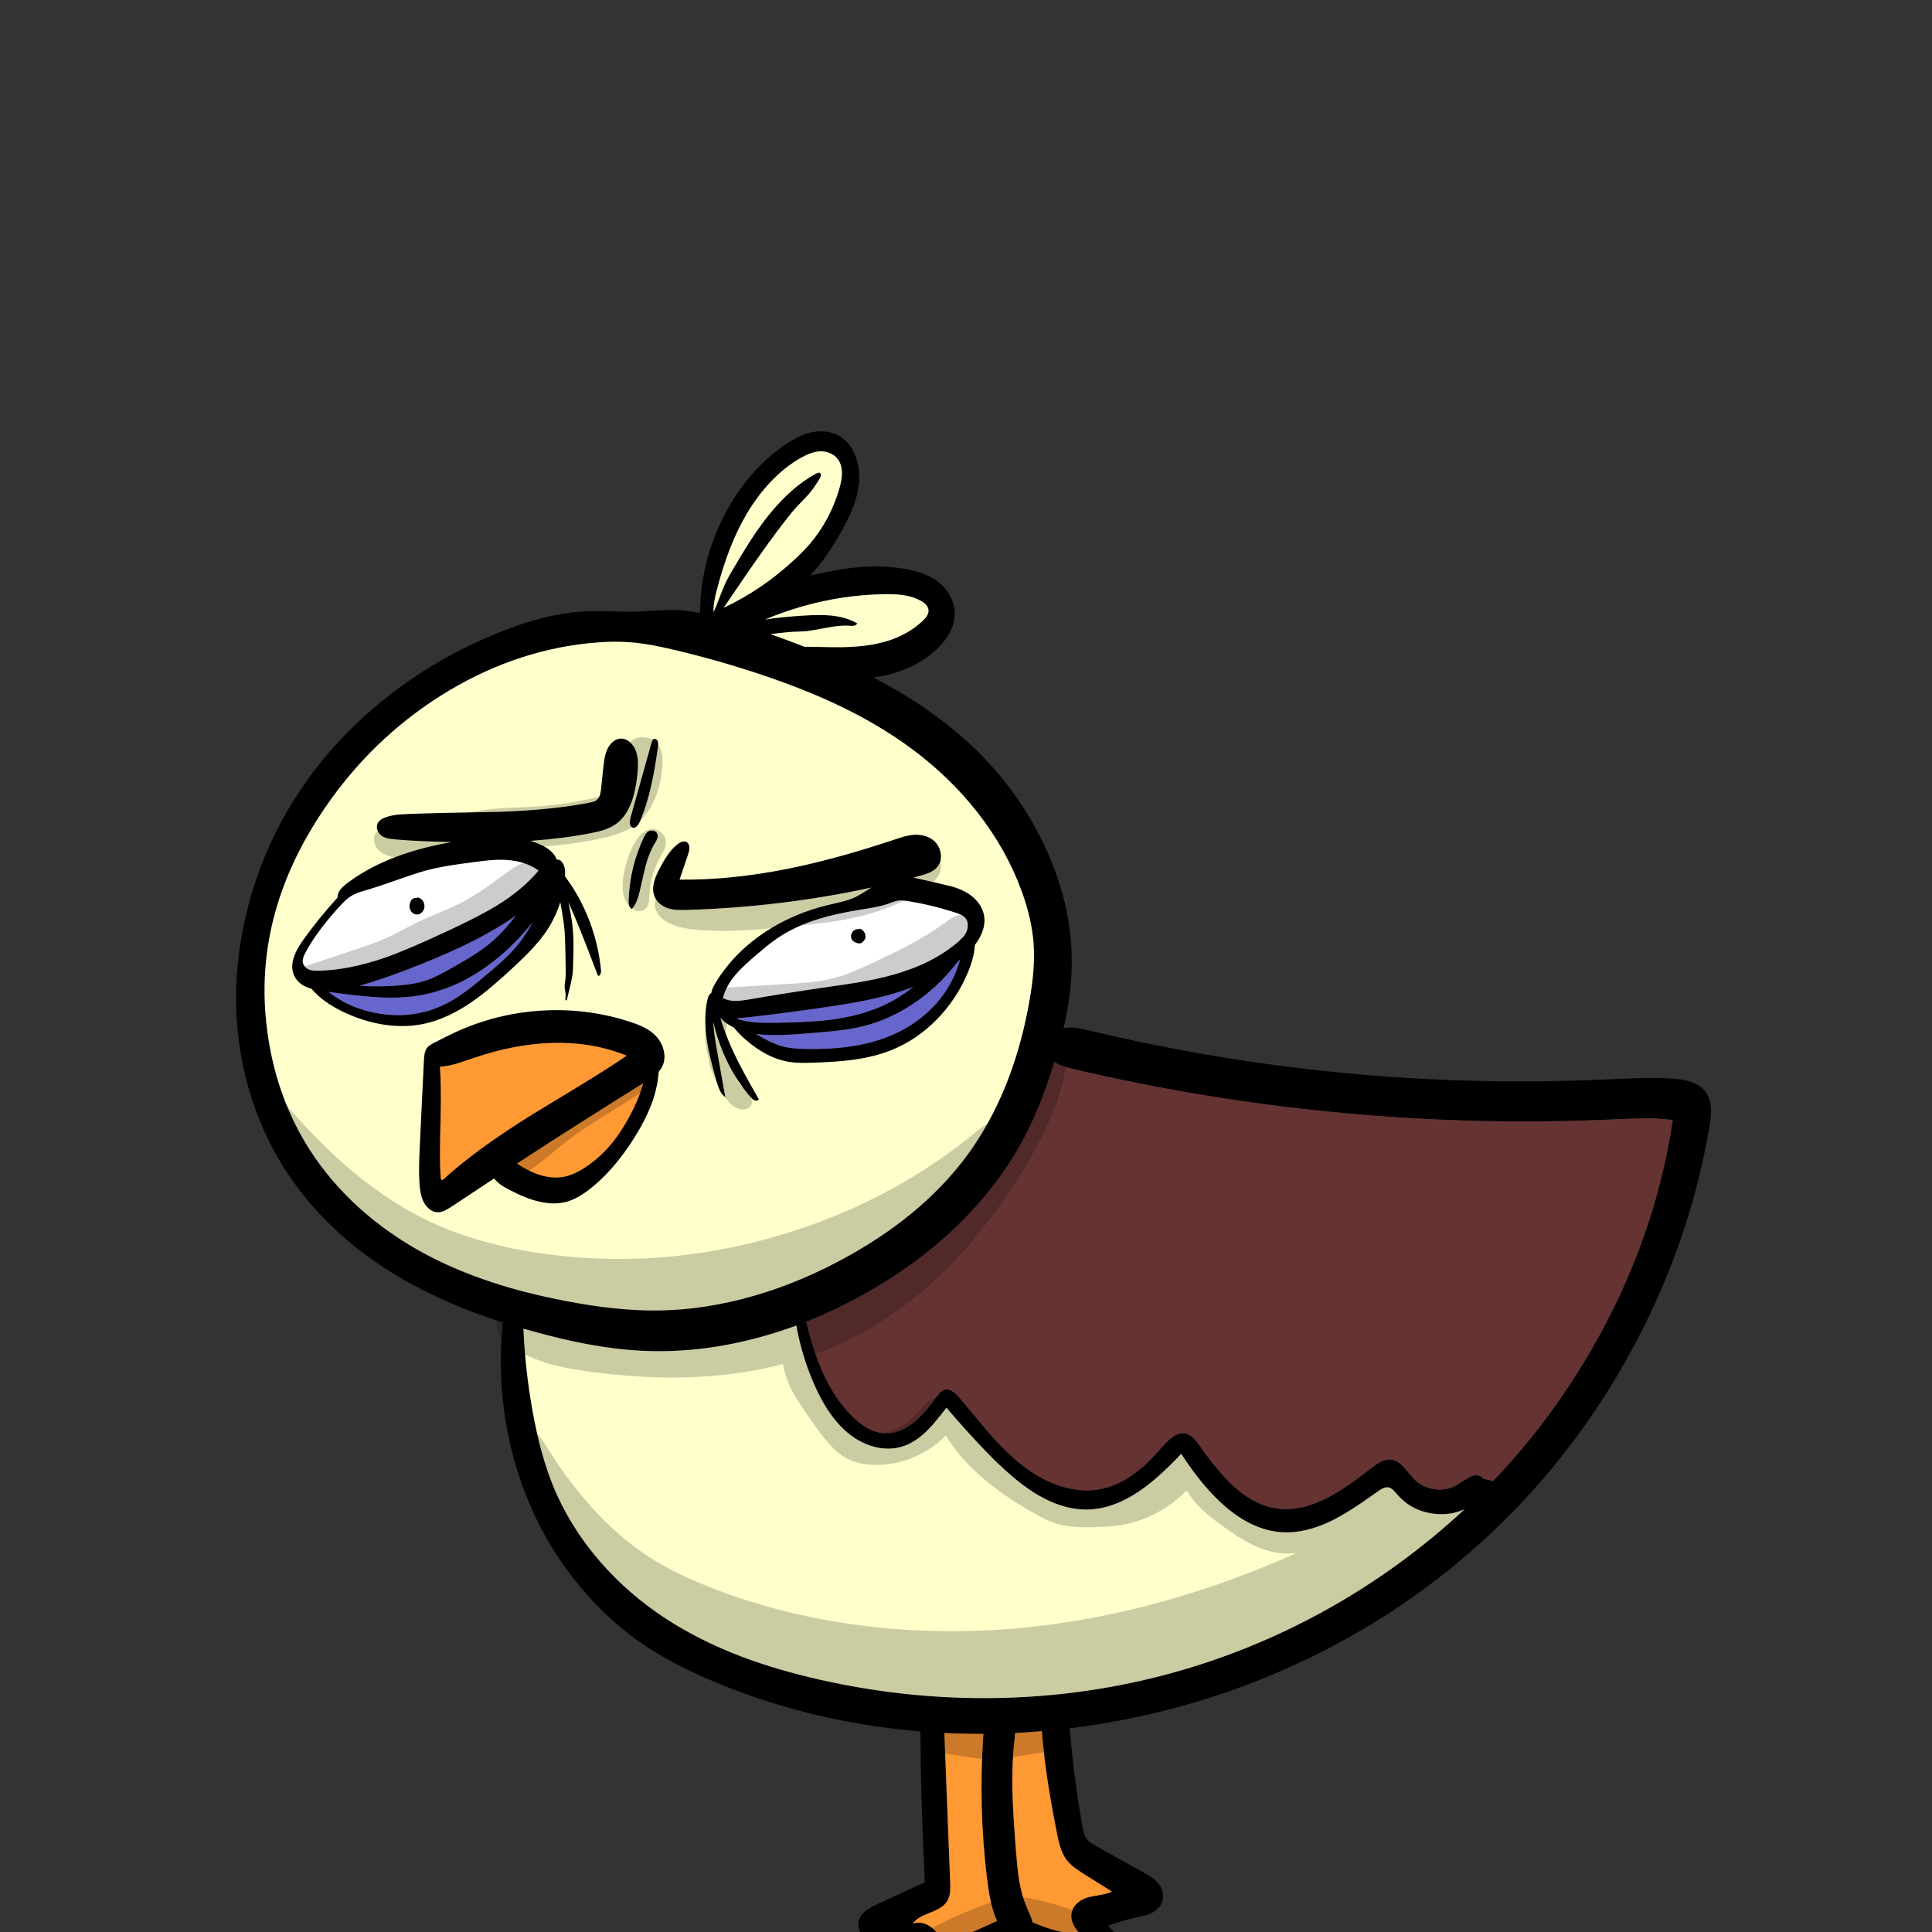 
<svg xmlns="http://www.w3.org/2000/svg" version="1.1" xmlns:xlink="http://www.w3.org/1999/xlink" preserveAspectRatio="none" x="0px" y="0px" width="2000px" height="2000px" viewBox="0 0 2000 2000">
<rect x="0" y="0" width="2000" height="2000" fill="#333333" stroke="none"/>
<defs>
<g id="Layer1_0_FILL">
<path fill="#000000" stroke="none" d="
M 1695.2 1116.1
Q 1691.4 1116.15 1658.4 1117.6 1524.8 1123.55 1391.25 1110.75 1257.65 1097.95 1127 1066.65 1117.85 1064.4 1112.9 1063.95 1106.3 1063.2 1100.95 1064.6 1102.3 1058.75 1103.4 1053.2 1108 1030.4 1109.1 1009.85 1112.75 942.15 1081.15 875.2 1051.9 813.3 1000 766.5 959.45 730.05 904.2 701.35 907.4 700.9 910.55 700.35 927.25 697.4 941.7 690.75 957.35 683.5 969.3 672.5 978 664.45 982.9 655.3 988.6 644.7 988.3 634.1 988.05 625.05 983.3 616.45 978.9 608.4 971.7 602.7 960.1 593.55 940.15 589.55 916.85 584.9 889.3 587.15 866.95 589.05 838.6 595.85 847.45 586.65 855.95 574.4 863 564.25 870.7 550.55 878.35 536.95 882.45 526.8 887.85 513.25 889.1 501.05 890.6 487 886.35 474.25 881.75 460.55 872 453.4 865.25 448.4 856.45 447 848.3 445.7 839.7 447.6 825.9 450.65 809.3 462.8 772.1 489.85 749.35 534.3 726.65 578.7 724.8 628.05 724.65 632.25 724.6 634.5 710.6 631.8 698.3 631.5 690.5 631.3 677.8 632.1 661.95 633.1 657.25 633.2 649.65 633.35 634.15 632.9 618.85 632.45 611.05 632.65 586.35 633.35 559.25 640.4 535.75 646.5 509.1 657.8 447.1 683.95 396.3 725.1 342.35 768.7 306.3 825.05 268.3 884.35 253.15 953.85 237.4 1026.15 249.85 1094.45 255.65 1126.2 267.35 1156.05 279.05 1185.9 296.05 1212.15 317.7 1245.65 348.4 1274.05 377 1300.45 412.2 1321.4 444.2 1340.45 482.5 1355.5 500.5 1362.55 520.55 1368.95 515.65 1414.55 521.9 1460.75 528.85 1512 548.7 1558.05 568.6 1604.15 600.25 1642.2 631.85 1680.3 671.6 1706.1 697.4 1722.95 734.35 1738.8 828.9 1779.3 934.4 1790.6 943.6 1791.6 952.8 1792.4 953.3 1870 957.4 1948.5
L 906.75 1971.9
Q 899.3 1975.35 895.3 1978.75 889.65 1983.55 888.65 1989.8 887.6 1996.85 892.65 2003.2 897.15 2009 904.2 2011.6 907.65 2012.9 917.5 2015.05 925.95 2016.9 930.55 2019.3 924.25 2022.75 920.65 2025.45 915.5 2029.35 912.45 2033.9 908.9 2039.15 908.4 2045.55 907.85 2052.4 911.25 2057.15 916.25 2064 928.9 2064.45 942.55 2064.95 958 2060.5 970.55 2056.95 985.9 2049.6 987.9 2048.65 1012.7 2035.9 1028.9 2027.6 1039.95 2023.4 1049.15 2019.9 1049.2 2019.9 1054.45 2017.75 1058.05 2015.3 1061.2 2013.2 1063.65 2010.5 1101.15 2025.6 1140.3 2034.4 1145.15 2035.45 1147.95 2035.55 1152.25 2035.65 1155.25 2033.9 1159.95 2031.15 1161.45 2024.55 1162.85 2018.4 1160.8 2012.4 1159.05 2007.3 1155 2002.2 1152.45 1999 1147 1993.65 1161.2 1988.2 1175.55 1985.1 1183.1 1983.5 1184.5 1983.15 1189.5 1981.8 1193.05 1979.9 1197.4 1977.5 1200.25 1973.75 1203.45 1969.65 1204 1964.85 1204.5 1960.5 1202.7 1955.95 1201.1 1951.8 1197.95 1948.35 1195.3 1945.5 1191.3 1942.85 1188.95 1941.25 1183.95 1938.45
L 1133.65 1910.45
Q 1130.55 1908.75 1129.05 1907.7 1126.6 1906 1125.15 1904.05 1123.25 1901.55 1122.1 1897.75 1121.35 1895.3 1120.5 1890.65 1111.6 1840.1 1107.35 1789.1 1123.75 1787.1 1140.25 1784.4 1253.05 1765.8 1355.2 1716.4 1460.8 1665.25 1544.65 1586.05 1631.2 1504.35 1689.25 1397.4 1748.8 1287.6 1769.45 1167.2 1771.3 1156.5 1771.25 1149.85 1771.15 1140.15 1767.6 1133.5 1762.9 1124.8 1752.25 1120.6 1744.25 1117.5 1732 1116.6 1716.15 1115.55 1695.2 1116.1
M 1702.25 1157.7
Q 1718.85 1157.6 1731.65 1159.55 1713.45 1280.8 1650.55 1391.7 1606.3 1469.7 1545.4 1533.45 1544.85 1533.15 1544.2 1532.85 1542.85 1532.3 1539.8 1531.65 1537.6 1531.15 1535.45 1530.6 1535.3 1530.35 1535.1 1530.15 1530.65 1525.2 1522.6 1528.55 1520 1529.65 1508.9 1536.7 1498.35 1543.4 1485.45 1541.75 1472.55 1540.1 1463.55 1530.95 1457.1 1523.15 1453.8 1519.45 1447.95 1512.85 1442.35 1511.4 1436.45 1509.9 1429.5 1513.25 1424.95 1515.45 1417.7 1521.15 1389.85 1543.25 1370.2 1552.5 1342.1 1565.75 1318 1561 1296.3 1556.65 1275.5 1537.15 1260.8 1523.35 1241.95 1496.75 1238.3 1491.65 1236.1 1489.3 1232.45 1485.6 1228.7 1484.35 1221.7 1482.1 1213.8 1487.65 1208.7 1491.25 1201.15 1500.05 1171.95 1534.1 1141.65 1541 1120.9 1545.8 1097.85 1538.4 1077.2 1531.75 1057.65 1516.45 1042.05 1504.15 1024.15 1483.9 1023.95 1483.65 993.7 1447.55 989.75 1442.8 986.55 1440.65 982.1 1437.65 978.1 1438.65 975.45 1439.35 972.9 1441.95 971.4 1443.5 968.8 1447.1 956.85 1463.85 945.7 1472.65 931.1 1484.25 916.5 1483.75 898.6 1483.2 880.4 1464.4 859.7 1443.05 846.45 1407.9 840.1 1391.15 834.55 1368.25 865.65 1355.95 896.1 1338.8 950.2 1308.4 991.35 1268.45 1036.9 1224.3 1063.5 1171.35 1078.9 1140.6 1091.6 1099.15 1092.6 1099.9 1093.7 1100.55 1099.15 1103.85 1108.45 1106.05 1247.3 1138.9 1389.1 1152.1 1530.95 1165.35 1672.75 1158.7 1694.45 1157.7 1702.25 1157.7
M 1438.05 1539.9
Q 1440.15 1540.5 1442.35 1542.55 1443.25 1543.45 1445.95 1546.55 1461.45 1564.75 1485.85 1567.15 1502.55 1568.75 1516.3 1562.2 1507.85 1570.1 1499.1 1577.75 1432.15 1636.25 1353.15 1677.1 1275.2 1717.35 1190.7 1737.65 1107.45 1757.7 1020.35 1757.9 934.65 1758.1 849.75 1739.05 803.95 1728.8 766.55 1714.5 723.4 1698 688.45 1675.1 649.95 1649.75 620.85 1616.15 589.65 1580.05 572.5 1538 559.55 1506.1 551.5 1461.75 543.7 1418.7 541.85 1375.45 548.9 1377.45 556.25 1379.45 584.55 1387.1 608.45 1391.55 636.35 1396.7 661.4 1398.15 720.6 1401.55 782 1385.5 803.3 1379.95 824.35 1372.2 829.75 1402.1 841.35 1429.65 856.7 1466.25 878.25 1483.8 891.2 1494.4 906.3 1498 922.4 1501.85 936.6 1496.55 948.55 1492.15 960.3 1480.45 967.7 1473.05 979.75 1457.25 999.5 1480.5 1020.85 1502.75 1048.35 1531.25 1070.6 1545.25 1100.65 1564.05 1128.7 1562.55 1153.6 1561.2 1179.55 1543.55 1198.75 1530.55 1222.8 1505 1245.35 1539.7 1268.1 1559.3 1296.95 1584.25 1327.05 1586.15 1351.1 1587.65 1378.75 1574.15 1396.55 1565.4 1426.15 1544.05 1429.65 1541.5 1431.9 1540.55 1435.25 1539.15 1438.05 1539.9
M 849.75 492.45
Q 850.05 490.35 848.8 489.55 847.65 488.85 845.2 490 819.1 504.05 795.25 533.85 785.7 545.8 775.5 561.75 768.55 572.6 757.6 591.3 753.7 597.85 751.5 602.4 748.95 607.65 744.7 618.95 741.2 628.25 738.7 633.6 738.45 628.5 739.45 622.35 740.2 617.85 742 611 753.9 564.45 772.6 532.6 783.55 514 797.15 499.5 811.65 484.05 828.25 474.4 840.35 467.45 849.4 467.2 855.25 467.1 860.35 469.65 865.8 472.35 868.65 477.4 871.85 483.05 871.55 491.25 871.3 497.5 868.9 505.75 864.25 521.8 856.45 536.45 848.65 551 838.15 563.25 832.3 570.05 823.15 578.65 789.45 610.2 749.2 629.15 749.75 628.3 750.3 627.5 769.55 599.05 780.1 583.95 796.8 559.95 811.05 541.4 819.45 530.4 825 524.35
L 832.6 516.55
Q 837.1 511.8 839.85 508.35 842.95 504.45 848.35 495.9 849.45 494.15 849.75 492.45
M 797.6 656.45
Q 800.9 656.05 806.55 655.4 814.7 654.4 820.1 654.1 822.1 654 827.7 653.8 832.45 653.55 835.25 653.35 839.1 653 857.35 649.55 870.85 647.05 879.45 647.8 882.4 648.05 884.05 647.75 886.5 647.25 887.45 645.3 876.05 638.8 860.35 637.2 849.7 636.15 831.7 637.25 808.6 638.7 792.05 641.3 810.6 633.5 830 627.9 872.65 615.65 916.3 615.1 927.95 614.95 935.6 616.15 946.05 617.8 953.8 622.25 961.1 626.55 961.2 632.25 961.25 636.75 956 641.9 935.25 662.15 900.45 667.7 887.35 669.75 870.05 670 864.5 670.05 839.5 669.55 835.95 669.5 832.95 669.55 816.15 663 797.6 656.45
M 1078.55 1792.1
Q 1080.3 1815.15 1084.2 1841.5 1087.7 1864.85 1094 1897 1095.85 1906.35 1097.3 1911.1 1099.6 1918.75 1103.1 1923.9 1106.45 1928.75 1112 1933.15 1115.5 1935.85 1122.55 1940.3
L 1151.05 1958.15
Q 1146.6 1960.35 1139.15 1961.6 1128.9 1963.45 1126.95 1963.95 1120.3 1965.7 1115.6 1969.75 1110.2 1974.4 1109.2 1980.75 1107.6 1991.4 1118.9 2002.7 1094.05 2000.95 1070.95 1990.75 1069.8 1990.25 1068.85 1989.85 1068.35 1987.75 1067.6 1985.5 1064.1 1977.2 1062.35 1973.1 1057.3 1961.2 1054.75 1944.95 1053.15 1934.9 1051.65 1915.5 1048.8 1878.45 1048.2 1859.3 1047.25 1828.05 1050 1803.2 1050.65 1797.6 1050.8 1794 1064.65 1793.3 1078.55 1792.1
M 1018.1 1794.9
Q 1017.9 1796.7 1017.75 1798.75 1013 1871.5 1021.6 1943.2 1023.3 1957.4 1025.2 1966.5 1027.85 1979 1032.1 1988.6
L 974.95 2014.4
Q 974.15 2002.8 964.5 1995.45 954.85 1988.05 944.75 1991.3 947.85 1987.2 953.55 1984.05 956.15 1982.7 964.25 1979.4 971 1976.7 974.35 1974.35 979.35 1970.9 981.6 1966 983.2 1962.45 983.6 1957.55 983.85 1954.35 983.6 1948.6
L 977.6 1794
Q 997.8 1794.95 1018.1 1794.9
M 652.95 664.95
Q 663.6 665.75 676.3 668.1 685.55 669.8 699.4 673.1 745 683.95 788.65 698.6 834.45 714 870.45 731.35 912.9 751.8 946.55 777.25 984.05 805.5 1011.75 840.85 1041.65 879 1057.45 922.05 1068.05 950.95 1069.95 976.6 1070.95 990.2 1069.7 1005.8 1068.65 1018.85 1065.9 1034.75 1058.55 1077.7 1044.25 1115.55 1029 1155.85 1006.6 1188.4 961.45 1253.75 878.6 1300 830.85 1326.7 782.05 1340.95 730.3 1356.15 680 1356.6 638.05 1357 584.7 1346.6 543.85 1338.75 509.5 1327.45 470.5 1314.65 437.7 1296.8 401.75 1277.15 372.6 1251 341.4 1223 319.9 1189.1 287.65 1138.25 277.8 1075.05 267.9 1011.85 282.9 952 297.6 893.05 336.25 836.5 385.1 765 456.65 719.95 528.85 674.55 608.55 665.95 633.35 663.35 652.95 664.95
M 680.65 863.95
Q 679.8 860.55 676.1 859.9 672.5 859.2 669.95 861.6 668.1 863.35 666.2 867.5 659.2 882.3 655.25 898.65 651.35 915 650.75 931.75 650.55 939.4 654.05 941 657.35 937.45 659.6 931.65 661.15 927.6 662.7 920.75 667.6 898.95 668.35 896.25 672.1 882.45 677.6 873.5 679.5 870.4 680.1 868.9 681.2 866.15 680.65 863.95
M 1005.95 927.6
Q 997.95 921.25 985.2 917.6 970.1 914.1 962.6 912.3 949.55 909.3 945.5 908.45 949.45 907.4 953.4 906.35 960.25 904.45 963.95 902.5 969.5 899.55 972.05 894.9 974.95 889.65 973.75 882.9 972.55 876.4 968.35 871.85 964.45 867.7 958.65 865.7 953.35 863.9 947.3 864.1 942.3 864.35 936.1 865.95 932.55 866.9 925.1 869.4 865.1 889.4 815.5 899.35 756.15 911.2 703.5 910.55
L 712.25 884.75
Q 715.3 875.85 711.8 872.5 709.8 870.6 706.65 871.25 704 871.85 701.3 874 695.9 878.25 691 885.25 687.35 890.45 682.95 898.85 678.65 906.9 677.15 912.75 675 920.9 677.25 927.25 678.9 931.9 682.9 935.4 686.55 938.6 691.35 940.2 695.4 941.55 700.65 941.9 704 942.1 710.15 941.95 807.55 939.25 902.1 918.8 889 927.1 885.2 928.8 879.5 931.4 871.45 933.5 862 935.75 857.25 936.85 821.75 945.35 792.65 964.4 761.15 985.05 742 1015.3 739.1 1019.8 737.7 1023.2 736.65 1025.75 736.2 1028.2 735.45 1028.5 734.85 1029.1 733.25 1030.7 732.35 1034.7 728.1 1053.45 731.75 1077.3 734.05 1092.5 741.8 1119.6 743.6 1125.7 745.1 1128.75 747.45 1133.55 750.85 1135.75
L 742.55 1089.2
Q 739.35 1071.5 738.6 1061.9 738.45 1059.8 738.35 1057.75 742.1 1074.35 748.85 1090.25 759.7 1115.8 777 1135.85 779.05 1138.25 781.45 1139.1 784.25 1140.1 785.6 1138.05 767.4 1106.5 759.3 1089.1 750.7 1070.65 745.75 1053.7 749.3 1057.75 754.85 1061.1 757.2 1062.55 759.75 1063.8 764.45 1069.8 771.6 1076.05 793.6 1095.3 816 1099.15 821.55 1100.1 828.45 1100.3 832.85 1100.4 840.9 1100.15 867.05 1099.35 883.25 1097.1 906.35 1093.9 924.25 1086.5 949.2 1076.15 969.35 1055.8 989.45 1035.45 1001.05 1008.8 1008.4 992.15 1009.2 978.25 1012.5 973.95 1014.75 969.5 1020.65 958.1 1018.65 947.4 1017.55 941.55 1014 936.25 1010.8 931.4 1005.95 927.6
M 1001.85 958.2
Q 1001.8 961.8 1000.2 965.15 998.9 967.9 996.65 970.5 996.4 970.65 996.15 970.8 994.85 971.75 993.55 973.55 992.5 974.5 991.3 975.5 965.15 997.75 924.6 1009.05 908.95 1013.45 888.45 1016.95 879.5 1018.5 851.85 1022.45 814.55 1027.85 775.7 1034.55 766.65 1036.15 761.75 1036.15 753.95 1036.2 748.35 1033.2 751.45 1020.9 761.35 1009.15 767.7 1001.6 781.1 990.1 788.9 983.4 792.9 980.15 799.5 974.8 805.1 971 823.2 958.8 847.55 951.25 866.05 945.55 893.1 941.3 903 939.75 906.2 939.05 913.55 937.6 919.05 935.7 920.85 935.05 924.35 933.75 927.4 932.7 929.75 932.35 933.75 931.8 940.5 932.95 965.6 937.05 989.95 945.05 993.55 946.2 995.65 947.35 998.6 949 1000.15 951.45 1001.9 954.25 1001.85 958.2
M 994.05 993.35
Q 991 1002.9 988.15 1009.4 978.85 1030.65 960.95 1047.25 944.35 1062.65 922.8 1071.75 903.55 1080 880.1 1083.35 860.45 1086.25 835.95 1085.95 820.8 1085.75 812.3 1083.75 799.15 1080.65 782.6 1070.3 791.4 1071.5 802.6 1071.45 813.15 1071.45 826.4 1070.55 834.3 1070 850.15 1068.55 861.95 1067.55 868.45 1066.75 878.55 1065.55 886.65 1063.9 921.3 1056.75 951.5 1034.8 974.4 1018.15 991.35 995.6 992.7 994.5 994.05 993.35
M 763.95 1054.95
Q 763.5 1054.4 763.1 1053.85 767.4 1053.9 775.55 1052.95 824 1047.35 861.55 1041.6 883.6 1038.25 898.45 1035.15 918.45 1031 934.7 1025.5 940.35 1023.6 945.75 1021.45 935.35 1029.55 925.9 1035 900.6 1049.5 865.6 1054.85 842.15 1058.4 801.7 1058.8 791.65 1058.9 785.95 1058.6 777.25 1058.15 770.35 1056.7 766.95 1055.95 763.95 1054.95
M 883.3 974.35
Q 884.2 975.05 886 975.8 889.5 977.25 891.5 976.35 892.55 975.85 893.9 974.35 895.1 973 895.6 971.75 896.05 970.45 895.95 969 895.8 966.2 893.9 963.9 891.95 961.7 889.4 961.3
L 889.4 961.85
Q 885.85 961.4 883.4 963.65 882.15 964.75 881.5 966.4 880.8 968.1 880.95 969.8 881.2 972.6 883.3 974.35
M 445.25 1081.8
Q 443.4 1083.05 442.25 1084.45 440.35 1086.85 439.55 1090.75 439.05 1093.2 438.8 1097.9
L 434.65 1184.1
Q 434 1197.35 433.85 1204.05 433.6 1215.15 434.15 1224 434.5 1229.95 435.25 1234 436.25 1239.45 438.15 1243.5 440.4 1248.2 444 1251.25 447.9 1254.55 452.2 1254.9 456 1255.2 460.45 1253.2 463.3 1251.9 468.1 1248.7 489.8 1234.2 511.55 1219.95 512.5 1221.25 513.7 1222.45 516.15 1225 519.65 1227.35 522.05 1228.95 526.25 1231.15 544.05 1240.65 557.95 1243.9 575.95 1248.15 590.4 1242.85 598.55 1239.9 608.4 1232.6 634.7 1212.9 657 1177.3 671.35 1154.2 677.25 1134.7 681.15 1121.7 681.9 1109.5 684.7 1106.25 686.2 1102.65 689.15 1095.45 686.95 1086.85 684.9 1078.8 679.3 1072.75 674.5 1067.55 667.1 1063.7 661.7 1060.95 653.1 1058.05 608.75 1043.4 561.6 1046.1 514.5 1048.8 471.7 1068.4 463.95 1071.95 448.75 1079.8 446.4 1081.05 445.25 1081.8
M 455.4 1104.3
Q 463.35 1103.85 473.45 1100.85 476.15 1100.05 491.15 1094.95 532.15 1081 570.3 1079.7 612.95 1078.25 648.75 1092.85 629.6 1105.9 600.6 1123.6 584.35 1133.45 551.85 1153.2 493.4 1189.4 459.4 1220.5 458.2 1221.75 457.25 1221.4 456.25 1221 456.15 1218.8
L 455.65 1208.35
Q 455.15 1194.25 456.1 1156.25 456.9 1123.4 455.4 1104.3
M 607.25 1207.5
Q 595.6 1215.45 585.5 1217.8 563 1223 535.1 1204.55 600.15 1162.15 665.8 1121.4 665.05 1124.15 664.2 1126.85 659.65 1141.15 650.95 1157.05 643.15 1171.2 635.2 1181.25 623.15 1196.6 607.25 1207.5
M 660.4 789.25
Q 660.2 782.6 658.35 777.55 656.25 771.75 651.75 768 647 764.1 641.8 764.6 637.6 765 633.9 768.35 630.5 771.45 628.45 776.1 626.7 780.05 625.75 785.4 625.15 788.55 624.45 795.1
L 622.25 816.25
Q 621.85 820.05 621.3 822.15 620.45 825.35 618.75 827.15 617.3 828.75 614.85 829.7 613.3 830.25 610.35 830.85 571.9 838.5 516.65 840.4 453.65 841.4 422.2 842.65 414.45 842.95 410.4 843.45 403.9 844.3 398.9 846.15 392 848.65 390.5 853.45 389.5 856.55 390.95 860 392.3 863.25 395.1 865.2 397.45 866.9 400.85 867.75 403.2 868.4 407.05 868.7 421.05 870.2 444.55 871.05 456.35 871.45 467.25 871.7 438.6 876.9 416.45 884.65 383.25 896.1 358.7 914.75 354.4 918.1 352.25 921.05 349.2 925 349.35 929.25 330.55 949.75 314.2 972.55 307.45 981.95 304.7 989.4 300.95 999.5 303.6 1007.7 306.45 1016.35 315.6 1021.05 318.85 1022.65 322.55 1023.7 334.35 1037.6 355.7 1047.7 376.7 1057.6 397.75 1060.8 420.4 1064.2 441.05 1059.4 464.55 1053.9 489.55 1036.5 506.8 1024.45 532.3 1000.6 545.35 988.4 552.4 980.6 562.95 969 569.55 957.8 576.05 946.7 580 934.05
L 580.05 934.45
Q 583.65 953.5 584.45 963.95 584.85 968.5 585.15 980.35
L 585.55 1001.85
Q 585.75 1009.8 585.3 1013.7 585.15 1015.25 584.7 1018.25 584.4 1020.9 584.55 1022.8 584.6 1023.2 585.3 1027.55 585.8 1030.45 585.45 1032.3 585.1 1034.05 585.2 1034.55 585.3 1035.15 585.8 1035.5 586.3 1035.8 586.75 1035.5
L 590.65 1019.1
Q 592.25 1012.5 592.7 1008.95 593.3 1004.55 593.4 995.5 593.6 986.4 593.65 981.85 593.75 974 593.45 968.25 593.05 960.55 592.05 953.5 591.2 947.25 588.5 934.1 595 948.7 602 966.2 607.7 980.45 618.9 1009.95 620.45 1010.8 621.45 1008.7 622.4 1006.75 622.2 1004.45 619.3 974.45 607.5 946.6 598.35 925.1 584.95 907.25 584.95 906.75 585 906.25 585.3 900.8 584.1 896.85 583.2 893.9 581.6 892.3 580.65 890.8 579 890.2 577.7 889.7 576.4 889.95 576.25 889.55 576.1 889.2 572.6 880.45 560.15 874.6 554.9 872.15 549.1 870.45 582.75 868.1 611.6 862.5 620.45 860.8 625.8 858.95 633.45 856.35 638.8 852.2 648.55 844.6 653.95 829.8 658.2 818.1 659.85 801.35 660.6 794.1 660.4 789.25
M 507.15 890.55
Q 516.85 889.75 524.5 890.25 544.3 891.55 557.5 901.2 541.1 920.9 514.65 937.25 498.3 947.35 465.25 962.85 421.75 983.3 398.65 991.3 360.8 1004.4 329.2 1004.9 322.85 1005 319.6 1003.6 317.2 1002.55 315.55 1000.55 313.75 998.4 313.45 995.8 313.2 993.7 314 991.15 314.55 989.45 315.95 986.7 322.25 974.75 331.55 962.3 339.05 952.25 349.85 940.15 353.7 935.9 356.1 933.5 359.75 930 363.1 927.9 367.15 925.3 373.05 923.3 374.55 922.8 383.55 920.15 392.25 917.6 412.2 910.5 430.6 903.95 441 901.15 451.65 898.35 465.25 896.05 473.35 894.75 489.8 892.55 501.55 891 507.15 890.55
M 508.4 975.5
Q 500.1 982.55 488.8 989.65 481.85 994.1 468.1 1001.8 459.75 1006.6 455 1008.95 447.7 1012.7 441.45 1014.8 429.25 1019 411.1 1020.3 391.5 1021.7 372.1 1020.45 381.95 1017.75 395.1 1013.3 421.95 1004.1 447.8 993.25 481.35 979.35 506.2 965.3 521 956.9 534.05 947.9 521.15 964.7 508.4 975.5
M 551.2 954.85
Q 543.5 969.75 532.75 981.95 527.3 988.15 519.85 995 514.95 999.5 506.1 1006.95 493.05 1018.05 485.8 1023.6 474.25 1032.4 464.1 1037.8 431.75 1055.05 394.25 1049.55 363.55 1045.05 339.8 1026.75 345.95 1027.7 355.65 1028.9 379.05 1031.75 392.45 1032.45 412.8 1033.5 429.25 1031.25 472.15 1025.4 511 995.05 533.1 977.8 551.2 954.85
M 424.5 934.45
Q 423.5 937.45 424.1 940.15 424.65 942.7 426.6 944.6 428.5 946.45 430.85 946.65 433.25 946.95 435.45 945.55 437.65 944.15 438.65 941.7 439.7 939.35 439.3 936.55 438.9 933.85 437.3 931.9 435.1 929.2 431.75 929 431.8 929.75 430.55 929.55 428 929.3 426.15 931.35 425.1 932.55 424.5 934.45
M 678.7 765.1
Q 677.15 764.4 676.05 765.35 675.25 766.1 674.65 768.2
L 652.8 846.1
Q 651.85 849.5 652.05 852.2 652.35 855.55 654.55 856.6 656.8 857.65 659.2 855.45 661.1 853.6 662.5 850.35 669.5 834 674.25 812.8 677.8 797.15 681.1 773.5 681.7 769.25 680.85 767.2 680.2 765.7 678.7 765.1 Z"/>

<path fill="#FFFFCC" stroke="none" d="
M 676.3 668.1
Q 663.6 665.75 652.95 664.95 633.35 663.35 608.55 665.95 528.85 674.55 456.65 719.95 385.1 765 336.25 836.5 297.6 893.05 282.9 952 267.9 1011.85 277.8 1075.05 287.65 1138.25 319.9 1189.1 341.4 1223 372.6 1251 401.75 1277.15 437.7 1296.8 470.5 1314.65 509.5 1327.45 543.85 1338.75 584.7 1346.6 638.05 1357 680 1356.6 730.3 1356.15 782.05 1340.95 830.85 1326.7 878.6 1300 961.45 1253.75 1006.6 1188.4 1029 1155.85 1044.25 1115.55 1058.55 1077.7 1065.9 1034.75 1068.65 1018.85 1069.7 1005.8 1070.95 990.2 1069.95 976.6 1068.05 950.95 1057.45 922.05 1041.65 879 1011.75 840.85 984.05 805.5 946.55 777.25 912.9 751.8 870.45 731.35 834.45 714 788.65 698.6 745 683.95 699.4 673.1 685.55 669.8 676.3 668.1
M 676.05 765.35
Q 677.15 764.4 678.7 765.1 680.2 765.7 680.85 767.2 681.7 769.25 681.1 773.5 677.8 797.15 674.25 812.8 669.5 834 662.5 850.35 661.1 853.6 659.2 855.45 656.8 857.65 654.55 856.6 652.35 855.55 652.05 852.2 651.85 849.5 652.8 846.1
L 674.65 768.2
Q 675.25 766.1 676.05 765.35
M 658.35 777.55
Q 660.2 782.6 660.4 789.25 660.6 794.1 659.85 801.35 658.2 818.1 653.95 829.8 648.55 844.6 638.8 852.2 633.45 856.35 625.8 858.95 620.45 860.8 611.6 862.5 582.75 868.1 549.1 870.45 554.9 872.15 560.15 874.6 572.6 880.45 576.1 889.2 576.25 889.55 576.4 889.95 577.7 889.7 579 890.2 580.65 890.8 581.6 892.3 583.2 893.9 584.1 896.85 585.3 900.8 585 906.25 584.95 906.75 584.95 907.25 598.35 925.1 607.5 946.6 619.3 974.45 622.2 1004.45 622.4 1006.75 621.45 1008.7 620.45 1010.8 618.9 1009.95 607.7 980.45 602 966.2 595 948.7 588.5 934.1 591.2 947.25 592.05 953.5 593.05 960.55 593.45 968.25 593.75 974 593.65 981.85 593.6 986.4 593.4 995.5 593.3 1004.55 592.7 1008.95 592.25 1012.5 590.65 1019.1
L 586.75 1035.5
Q 586.3 1035.8 585.8 1035.5 585.3 1035.15 585.2 1034.55 585.1 1034.05 585.45 1032.3 585.8 1030.45 585.3 1027.55 584.6 1023.2 584.55 1022.8 584.4 1020.9 584.7 1018.25 585.15 1015.25 585.3 1013.7 585.75 1009.8 585.55 1001.85
L 585.15 980.35
Q 584.85 968.5 584.45 963.95 583.65 953.5 580.05 934.45
L 580 934.05
Q 576.05 946.7 569.55 957.8 562.95 969 552.4 980.6 545.35 988.4 532.3 1000.6 506.8 1024.45 489.55 1036.5 464.55 1053.9 441.05 1059.4 420.4 1064.2 397.75 1060.8 376.7 1057.6 355.7 1047.7 334.35 1037.6 322.55 1023.7 318.85 1022.65 315.6 1021.05 306.45 1016.35 303.6 1007.7 300.95 999.5 304.7 989.4 307.45 981.95 314.2 972.55 330.55 949.75 349.35 929.25 349.2 925 352.25 921.05 354.4 918.1 358.7 914.75 383.25 896.1 416.45 884.65 438.6 876.9 467.25 871.7 456.35 871.45 444.55 871.05 421.05 870.2 407.05 868.7 403.2 868.4 400.85 867.75 397.45 866.9 395.1 865.2 392.3 863.25 390.95 860 389.5 856.55 390.5 853.45 392 848.65 398.9 846.15 403.9 844.3 410.4 843.45 414.45 842.95 422.2 842.65 453.65 841.4 516.65 840.4 571.9 838.5 610.35 830.85 613.3 830.25 614.85 829.7 617.3 828.75 618.75 827.15 620.45 825.35 621.3 822.15 621.85 820.05 622.25 816.25
L 624.45 795.1
Q 625.15 788.55 625.75 785.4 626.7 780.05 628.45 776.1 630.5 771.45 633.9 768.35 637.6 765 641.8 764.6 647 764.1 651.75 768 656.25 771.75 658.35 777.55
M 442.25 1084.45
Q 443.4 1083.05 445.25 1081.8 446.4 1081.05 448.75 1079.8 463.95 1071.95 471.7 1068.4 514.5 1048.8 561.6 1046.1 608.75 1043.4 653.1 1058.05 661.7 1060.95 667.1 1063.7 674.5 1067.55 679.3 1072.75 684.9 1078.8 686.95 1086.85 689.15 1095.45 686.2 1102.65 684.7 1106.25 681.9 1109.5 681.15 1121.7 677.25 1134.7 671.35 1154.2 657 1177.3 634.7 1212.9 608.4 1232.6 598.55 1239.9 590.4 1242.85 575.95 1248.15 557.95 1243.9 544.05 1240.65 526.25 1231.15 522.05 1228.95 519.65 1227.35 516.15 1225 513.7 1222.45 512.5 1221.25 511.55 1219.95 489.8 1234.2 468.1 1248.7 463.3 1251.9 460.45 1253.2 456 1255.2 452.2 1254.9 447.9 1254.55 444 1251.25 440.4 1248.2 438.15 1243.5 436.25 1239.45 435.25 1234 434.5 1229.95 434.15 1224 433.6 1215.15 433.85 1204.05 434 1197.35 434.65 1184.1
L 438.8 1097.9
Q 439.05 1093.2 439.55 1090.75 440.35 1086.85 442.25 1084.45
M 985.2 917.6
Q 997.95 921.25 1005.95 927.6 1010.8 931.4 1014 936.25 1017.55 941.55 1018.65 947.4 1020.65 958.1 1014.75 969.5 1012.5 973.95 1009.2 978.25 1008.4 992.15 1001.05 1008.8 989.45 1035.45 969.35 1055.8 949.2 1076.15 924.25 1086.5 906.35 1093.9 883.25 1097.1 867.05 1099.35 840.9 1100.15 832.85 1100.4 828.45 1100.3 821.55 1100.1 816 1099.15 793.6 1095.3 771.6 1076.05 764.45 1069.8 759.75 1063.8 757.2 1062.55 754.85 1061.1 749.3 1057.75 745.75 1053.7 750.7 1070.65 759.3 1089.1 767.4 1106.5 785.6 1138.05 784.25 1140.1 781.45 1139.1 779.05 1138.25 777 1135.85 759.7 1115.8 748.85 1090.25 742.1 1074.35 738.35 1057.75 738.45 1059.8 738.6 1061.9 739.35 1071.5 742.55 1089.2
L 750.85 1135.75
Q 747.45 1133.55 745.1 1128.75 743.6 1125.7 741.8 1119.6 734.05 1092.5 731.75 1077.3 728.1 1053.45 732.35 1034.7 733.25 1030.7 734.85 1029.1 735.45 1028.5 736.2 1028.2 736.65 1025.75 737.7 1023.2 739.1 1019.8 742 1015.3 761.15 985.05 792.65 964.4 821.75 945.35 857.25 936.85 862 935.75 871.45 933.5 879.5 931.4 885.2 928.8 889 927.1 902.1 918.8 807.55 939.25 710.15 941.95 704 942.1 700.65 941.9 695.4 941.55 691.35 940.2 686.55 938.6 682.9 935.4 678.9 931.9 677.25 927.25 675 920.9 677.15 912.75 678.65 906.9 682.95 898.85 687.35 890.45 691 885.25 695.9 878.25 701.3 874 704 871.85 706.65 871.25 709.8 870.6 711.8 872.5 715.3 875.85 712.25 884.75
L 703.5 910.55
Q 756.15 911.2 815.5 899.35 865.1 889.4 925.1 869.4 932.55 866.9 936.1 865.95 942.3 864.35 947.3 864.1 953.35 863.9 958.65 865.7 964.45 867.7 968.35 871.85 972.55 876.4 973.75 882.9 974.95 889.65 972.05 894.9 969.5 899.55 963.95 902.5 960.25 904.45 953.4 906.35 949.45 907.4 945.5 908.45 949.55 909.3 962.6 912.3 970.1 914.1 985.2 917.6
M 676.1 859.9
Q 679.8 860.55 680.65 863.95 681.2 866.15 680.1 868.9 679.5 870.4 677.6 873.5 672.1 882.45 668.35 896.25 667.6 898.95 662.7 920.75 661.15 927.6 659.6 931.65 657.35 937.45 654.05 941 650.55 939.4 650.75 931.75 651.35 915 655.25 898.65 659.2 882.3 666.2 867.5 668.1 863.35 669.95 861.6 672.5 859.2 676.1 859.9
M 806.55 655.4
Q 800.9 656.05 797.6 656.45 816.15 663 832.95 669.55 835.95 669.5 839.5 669.55 864.5 670.05 870.05 670 887.35 669.75 900.45 667.7 935.25 662.15 956 641.9 961.25 636.75 961.2 632.25 961.1 626.55 953.8 622.25 946.05 617.8 935.6 616.15 927.95 614.95 916.3 615.1 872.65 615.65 830 627.9 810.6 633.5 792.05 641.3 808.6 638.7 831.7 637.25 849.7 636.15 860.35 637.2 876.05 638.8 887.45 645.3 886.5 647.25 884.05 647.75 882.4 648.05 879.45 647.8 870.85 647.05 857.35 649.55 839.1 653 835.25 653.35 832.45 653.55 827.7 653.8 822.1 654 820.1 654.1 814.7 654.4 806.55 655.4
M 848.8 489.55
Q 850.05 490.35 849.75 492.45 849.45 494.15 848.35 495.9 842.95 504.45 839.85 508.35 837.1 511.8 832.6 516.55
L 825 524.35
Q 819.45 530.4 811.05 541.4 796.8 559.95 780.1 583.95 769.55 599.05 750.3 627.5 749.75 628.3 749.2 629.15 789.45 610.2 823.15 578.65 832.3 570.05 838.15 563.25 848.65 551 856.45 536.45 864.25 521.8 868.9 505.75 871.3 497.5 871.55 491.25 871.85 483.05 868.65 477.4 865.8 472.35 860.35 469.65 855.25 467.1 849.4 467.2 840.35 467.45 828.25 474.4 811.65 484.05 797.15 499.5 783.55 514 772.6 532.6 753.9 564.45 742 611 740.2 617.85 739.45 622.35 738.45 628.5 738.7 633.6 741.2 628.25 744.7 618.95 748.95 607.65 751.5 602.4 753.7 597.85 757.6 591.3 768.55 572.6 775.5 561.75 785.7 545.8 795.25 533.85 819.1 504.05 845.2 490 847.65 488.85 848.8 489.55
M 1442.35 1542.55
Q 1440.15 1540.5 1438.05 1539.9 1435.25 1539.15 1431.9 1540.55 1429.65 1541.5 1426.15 1544.05 1396.55 1565.4 1378.75 1574.15 1351.1 1587.65 1327.05 1586.15 1296.95 1584.25 1268.1 1559.3 1245.35 1539.7 1222.8 1505 1198.75 1530.55 1179.55 1543.55 1153.6 1561.2 1128.7 1562.55 1100.65 1564.05 1070.6 1545.25 1048.35 1531.25 1020.85 1502.75 999.5 1480.5 979.75 1457.25 967.7 1473.05 960.3 1480.45 948.55 1492.15 936.6 1496.55 922.4 1501.85 906.3 1498 891.2 1494.4 878.25 1483.8 856.7 1466.25 841.35 1429.65 829.75 1402.1 824.35 1372.2 803.3 1379.95 782 1385.5 720.6 1401.55 661.4 1398.15 636.35 1396.7 608.45 1391.55 584.55 1387.1 556.25 1379.45 548.9 1377.45 541.85 1375.45 543.7 1418.7 551.5 1461.75 559.55 1506.1 572.5 1538 589.65 1580.05 620.85 1616.15 649.95 1649.75 688.45 1675.1 723.4 1698 766.55 1714.5 803.95 1728.8 849.75 1739.05 934.65 1758.1 1020.35 1757.9 1107.45 1757.7 1190.7 1737.65 1275.2 1717.35 1353.15 1677.1 1432.15 1636.25 1499.1 1577.75 1507.85 1570.1 1516.3 1562.2 1502.55 1568.75 1485.85 1567.15 1461.45 1564.75 1445.95 1546.55 1443.25 1543.45 1442.35 1542.55 Z"/>

<path fill="#6666CC" stroke="none" d="
M 763.1 1053.85
Q 763.5 1054.4 763.95 1054.95 766.95 1055.95 770.35 1056.7 777.25 1058.15 785.95 1058.6 791.65 1058.9 801.7 1058.8 842.15 1058.4 865.6 1054.85 900.6 1049.5 925.9 1035 935.35 1029.55 945.75 1021.45 940.35 1023.6 934.7 1025.5 918.45 1031 898.45 1035.15 883.6 1038.25 861.55 1041.6 824 1047.35 775.55 1052.95 767.4 1053.9 763.1 1053.85
M 988.15 1009.4
Q 991 1002.9 994.05 993.35 992.7 994.5 991.35 995.6 974.4 1018.15 951.5 1034.8 921.3 1056.75 886.65 1063.9 878.55 1065.55 868.45 1066.75 861.95 1067.55 850.15 1068.55 834.3 1070 826.4 1070.55 813.15 1071.45 802.6 1071.45 791.4 1071.5 782.6 1070.3 799.15 1080.65 812.3 1083.75 820.8 1085.75 835.95 1085.95 860.45 1086.25 880.1 1083.35 903.55 1080 922.8 1071.75 944.35 1062.65 960.95 1047.25 978.85 1030.65 988.15 1009.4
M 532.75 981.95
Q 543.5 969.75 551.2 954.85 533.1 977.8 511 995.05 472.15 1025.4 429.25 1031.25 412.8 1033.5 392.45 1032.45 379.05 1031.75 355.65 1028.9 345.95 1027.7 339.8 1026.75 363.55 1045.05 394.25 1049.55 431.75 1055.05 464.1 1037.8 474.25 1032.4 485.8 1023.6 493.05 1018.05 506.1 1006.95 514.95 999.5 519.85 995 527.3 988.15 532.75 981.95
M 488.8 989.65
Q 500.1 982.55 508.4 975.5 521.15 964.7 534.05 947.9 521 956.9 506.2 965.3 481.35 979.35 447.8 993.25 421.95 1004.1 395.1 1013.3 381.95 1017.75 372.1 1020.45 391.5 1021.7 411.1 1020.3 429.25 1019 441.45 1014.8 447.7 1012.7 455 1008.95 459.75 1006.6 468.1 1001.8 481.85 994.1 488.8 989.65 Z"/>

<path fill="#FFFFFF" stroke="none" d="
M 1000.2 965.15
Q 1001.8 961.8 1001.85 958.2 1001.9 954.25 1000.15 951.45 998.6 949 995.65 947.35 993.55 946.2 989.95 945.05 965.6 937.05 940.5 932.95 933.75 931.8 929.75 932.35 927.4 932.7 924.35 933.75 920.85 935.05 919.05 935.7 913.55 937.6 906.2 939.05 903 939.75 893.1 941.3 866.05 945.55 847.55 951.25 823.2 958.8 805.1 971 799.5 974.8 792.9 980.15 788.9 983.4 781.1 990.1 767.7 1001.6 761.35 1009.15 751.45 1020.9 748.35 1033.2 753.95 1036.2 761.75 1036.15 766.65 1036.15 775.7 1034.55 814.55 1027.85 851.85 1022.45 879.5 1018.5 888.45 1016.95 908.95 1013.45 924.6 1009.05 965.15 997.75 991.3 975.5 992.5 974.5 993.55 973.55 994.85 971.75 996.15 970.8 996.4 970.65 996.65 970.5 998.9 967.9 1000.2 965.15
M 886 975.8
Q 884.2 975.05 883.3 974.35 881.2 972.6 880.95 969.8 880.8 968.1 881.5 966.4 882.15 964.75 883.4 963.65 885.85 961.4 889.4 961.85
L 889.4 961.3
Q 891.95 961.7 893.9 963.9 895.8 966.2 895.95 969 896.05 970.45 895.6 971.75 895.1 973 893.9 974.35 892.55 975.85 891.5 976.35 889.5 977.25 886 975.8
M 524.5 890.25
Q 516.85 889.75 507.15 890.55 501.55 891 489.8 892.55 473.35 894.75 465.25 896.05 451.65 898.35 441 901.15 430.6 903.95 412.2 910.5 392.25 917.6 383.55 920.15 374.55 922.8 373.05 923.3 367.15 925.3 363.1 927.9 359.75 930 356.1 933.5 353.7 935.9 349.85 940.15 339.05 952.25 331.55 962.3 322.25 974.75 315.95 986.7 314.55 989.45 314 991.15 313.2 993.7 313.45 995.8 313.75 998.4 315.55 1000.55 317.2 1002.55 319.6 1003.6 322.85 1005 329.2 1004.9 360.8 1004.4 398.65 991.3 421.75 983.3 465.25 962.85 498.3 947.35 514.65 937.25 541.1 920.9 557.5 901.2 544.3 891.55 524.5 890.25
M 424.1 940.15
Q 423.5 937.45 424.5 934.45 425.1 932.55 426.15 931.35 428 929.3 430.55 929.55 431.8 929.75 431.75 929 435.1 929.2 437.3 931.9 438.9 933.85 439.3 936.55 439.7 939.35 438.65 941.7 437.65 944.15 435.45 945.55 433.25 946.95 430.85 946.65 428.5 946.45 426.6 944.6 424.65 942.7 424.1 940.15 Z"/>

<path fill="#FF9933" stroke="none" d="
M 585.5 1217.8
Q 595.6 1215.45 607.25 1207.5 623.15 1196.6 635.2 1181.25 643.15 1171.2 650.95 1157.05 659.65 1141.15 664.2 1126.85 665.05 1124.15 665.8 1121.4 600.15 1162.15 535.1 1204.55 563 1223 585.5 1217.8
M 473.45 1100.85
Q 463.35 1103.85 455.4 1104.3 456.9 1123.4 456.1 1156.25 455.15 1194.25 455.65 1208.35
L 456.15 1218.8
Q 456.25 1221 457.25 1221.4 458.2 1221.75 459.4 1220.5 493.4 1189.4 551.85 1153.2 584.35 1133.45 600.6 1123.6 629.6 1105.9 648.75 1092.85 612.95 1078.25 570.3 1079.7 532.15 1081 491.15 1094.95 476.15 1100.05 473.45 1100.85
M 1017.75 1798.75
Q 1017.9 1796.7 1018.1 1794.9 997.8 1794.95 977.6 1794
L 983.6 1948.6
Q 983.85 1954.35 983.6 1957.55 983.2 1962.45 981.6 1966 979.35 1970.9 974.35 1974.35 971 1976.7 964.25 1979.4 956.15 1982.7 953.55 1984.05 947.85 1987.2 944.75 1991.3 954.85 1988.05 964.5 1995.45 974.15 2002.8 974.95 2014.4
L 1032.1 1988.6
Q 1027.85 1979 1025.2 1966.5 1023.3 1957.4 1021.6 1943.2 1013 1871.5 1017.75 1798.75
M 1084.2 1841.5
Q 1080.3 1815.15 1078.55 1792.1 1064.65 1793.3 1050.8 1794 1050.65 1797.6 1050 1803.2 1047.25 1828.05 1048.2 1859.3 1048.8 1878.45 1051.65 1915.5 1053.15 1934.9 1054.75 1944.95 1057.3 1961.2 1062.35 1973.1 1064.1 1977.2 1067.6 1985.5 1068.35 1987.75 1068.85 1989.85 1069.8 1990.25 1070.95 1990.75 1094.05 2000.95 1118.9 2002.7 1107.6 1991.4 1109.2 1980.75 1110.2 1974.4 1115.6 1969.75 1120.3 1965.7 1126.95 1963.95 1128.9 1963.45 1139.15 1961.6 1146.6 1960.35 1151.05 1958.15
L 1122.55 1940.3
Q 1115.5 1935.85 1112 1933.15 1106.45 1928.75 1103.1 1923.9 1099.6 1918.75 1097.3 1911.1 1095.85 1906.35 1094 1897 1087.7 1864.85 1084.2 1841.5 Z"/>

<path fill="#663333" stroke="none" d="
M 1731.65 1159.55
Q 1718.85 1157.6 1702.25 1157.7 1694.45 1157.7 1672.75 1158.7 1530.95 1165.35 1389.1 1152.1 1247.3 1138.9 1108.45 1106.05 1099.15 1103.85 1093.7 1100.55 1092.6 1099.9 1091.6 1099.15 1078.9 1140.6 1063.5 1171.35 1036.9 1224.3 991.35 1268.45 950.2 1308.4 896.1 1338.8 865.65 1355.95 834.55 1368.25 840.1 1391.15 846.45 1407.9 859.7 1443.05 880.4 1464.4 898.6 1483.2 916.5 1483.75 931.1 1484.25 945.7 1472.65 956.85 1463.85 968.8 1447.1 971.4 1443.5 972.9 1441.95 975.45 1439.35 978.1 1438.65 982.1 1437.65 986.55 1440.65 989.75 1442.8 993.7 1447.55 1023.95 1483.65 1024.15 1483.9 1042.05 1504.15 1057.65 1516.45 1077.2 1531.75 1097.85 1538.4 1120.9 1545.8 1141.65 1541 1171.95 1534.1 1201.15 1500.05 1208.7 1491.25 1213.8 1487.65 1221.7 1482.1 1228.7 1484.35 1232.45 1485.6 1236.1 1489.3 1238.3 1491.65 1241.95 1496.75 1260.8 1523.35 1275.5 1537.15 1296.3 1556.65 1318 1561 1342.1 1565.75 1370.2 1552.5 1389.85 1543.25 1417.7 1521.15 1424.95 1515.45 1429.5 1513.25 1436.45 1509.9 1442.35 1511.4 1447.95 1512.85 1453.8 1519.45 1457.1 1523.15 1463.55 1530.95 1472.55 1540.1 1485.45 1541.75 1498.35 1543.4 1508.9 1536.7 1520 1529.65 1522.6 1528.55 1530.65 1525.2 1535.1 1530.15 1535.3 1530.35 1535.45 1530.6 1537.6 1531.15 1539.8 1531.65 1542.85 1532.3 1544.2 1532.85 1544.85 1533.15 1545.4 1533.45 1606.3 1469.7 1650.55 1391.7 1713.45 1280.8 1731.65 1159.55 Z"/>
</g>

<g id="Layer0_0_FILL">
<path fill="#000000" fill-opacity="0.2" stroke="none" d="
M 1047.55 1972.5
Q 1047.52 1972.682 1047.5 1972.85 1045.438 1968.679 1041 1967.2 1037.6 1966.05 1033.15 1966.95 1030.35 1967.45 1025.35 1969.35 1004.5 1977.3 994.6 1981.55 977.7 1988.75 965 1996.15 961.45 1998.25 959.35 1999.8 956.45 2002 954.6 2004.4 952.5 2007.2 951.85 2010.5 951.15 2014.05 952.5 2016.95 954.05 2020.4 957.95 2022.2 961.6 2023.9 965.75 2023.55 969.25 2023.3 973.35 2021.65 975.65 2020.75 980.55 2018.3 1005.45 2005.9 1030.85 1997.35 1036.35 1995.55 1038.9 1994.3 1043.2 1992.25 1045.75 1989.4 1048.921 1985.846 1049.15 1981.15 1052.27 1986.557 1060.95 1990.85 1067.55 1994.05 1078.55 1997.4 1093.8 2002 1096.6 2003 1099.55 2004.05 1105.4 2006.1 1110.5 2007.65 1114.5 2007.7 1119.45 2007.75 1123.55 2005.35 1128 2002.75 1129.2 1998.5 1130.15 1995.05 1128.8 1991.25 1127.5 1987.8 1124.65 1985.05 1122.2 1982.75 1118.55 1980.9 1116 1979.6 1111.65 1977.95 1088.15 1969.15 1063.8 1964.9 1059.9 1964.2 1057.45 1964.25 1053.9 1964.35 1051.55 1965.9 1048.25 1968.1 1047.55 1972.5
M 1042.95 1779.8
Q 1042.4 1779.9 1032.9 1781.9 1026.9 1783.15 1022.85 1783.6 1016.2 1784.3 1003.85 1783.8
L 981.3 1783
Q 977.25 1782.85 975.2 1782.9 971.85 1783 969.2 1783.65 966.05 1784.35 963.55 1785.95 960.8 1787.7 959.35 1790.2 957.4 1793.5 957.8 1797.7 958.15 1801.65 960.45 1805 964.45 1810.85 973.15 1813.75 976.35 1814.8 980.8 1815.55 980.95 1815.6 988.55 1816.75 992.95 1817.4 1001.7 1818.9 1009.55 1820.2 1014.9 1820.6 1028.05 1821.6 1046.85 1819 1057.45 1817.5 1078.7 1814.2 1087.8 1813.05 1091.55 1812.05 1098.55 1810.2 1102.5 1806.15 1105.1 1803.55 1106.45 1799.95 1107.8 1796.4 1107.6 1792.7 1107.4 1789 1105.7 1785.6 1104 1782.2 1101.1 1779.85 1096.1 1775.75 1088 1775.1 1082.65 1774.65 1073.35 1775.75
L 1059.15 1777.5
Q 1048.2 1778.8 1042.95 1779.8
M 1372.3 1562.65
Q 1357 1569.75 1345.15 1571.55 1329.25 1574 1312.15 1569 1296.45 1564.4 1282.05 1554.2 1269.5 1545.35 1257.2 1531.9 1250.741 1524.863 1243.3 1515.3 1242.776 1507.866 1236 1502.35 1232.649 1499.661 1229.15 1498.55 1226.5 1496.789 1223.75 1496.75 1220.462 1496.674 1217.85 1498.9 1213.568 1500.524 1209.15 1504.4 1208.35 1505.1 1200.35 1513.25 1181.5 1532.65 1154.4 1540.5 1127.3 1548.35 1101 1542.05 1070.65 1534.8 1041.45 1508.9 1030.05 1498.8 1017.3 1484.4 1010.1 1476.3 995.05 1458.1 991.911 1454.293 988.95 1451.9 987.226 1449.778 984.85 1448.3 980.9 1445.8 975.9 1445.55 971 1445.25 966.6 1447.2 962.1 1449.2 957.4 1453.95 954.7 1456.75 949.6 1462.65 942.8 1470.05 935 1475.1 926.5 1480.55 917.5 1482.75 907.9 1485.1 898.35 1483.5 888.35 1481.85 880.85 1476.25 877.05 1473.4 873.15 1468.95 870.65 1466.05 866.6 1460.55 856.5 1447 851.35 1438.7 843.6 1426.2 839.85 1414.9 838.246 1410.134 836.9 1404.15 843.047 1402.088 849.05 1399.8 883.15 1386.7 913.7 1367.25 995.4 1315.1 1058.2 1212.9 1077 1182.4 1087.85 1156.6 1101.15 1125 1104.85 1095.8 1106.45 1083.1 1103.6 1073.35 1100.15 1061.45 1090.8 1058.1 1082.8 1055.2 1074.15 1060.05 1066.15 1064.55 1061.8 1072.9 1058.4 1079.5 1056.45 1089.7 1055.3 1095.55 1053.5 1107.35 1050.6 1122.7 1043.2 1139.85 1039.369 1148.777 1033.5 1159.8 1030.088 1160.032 1026.65 1161.3 1022.35 1162.9 1017.55 1166.25 1014.85 1168.1 1009.35 1172.65 917.8 1247.35 801.05 1280.55 684.35 1313.75 567.2 1298.45 497.95 1289.35 445.9 1265.05 398.35 1242.8 352.9 1202.2 315.45 1168.7 275.75 1119.15 273.85 1116.8 272.6 1115.8 270.6 1114.2 268.55 1114.15 266 1114.1 264.1 1116.3 262.25 1118.4 262.05 1121.15 261.9 1123.5 262.85 1126.3 263.5 1128.25 265.05 1131.15 275.85 1151.9 294.2 1174.6 305.45 1188.6 329.05 1214.05 341.9 1228 349.25 1235.45 360.6 1247.1 370.5 1255.75 404.107 1285.023 448.15 1304.55 449.925 1306.47 453.15 1309.05 510.75 1355.5 605.95 1371.7 651 1379.35 686.95 1377.3 713.4 1375.75 745.75 1368.3 765.2 1363.8 803.3 1352.75 839.25 1342.3 857.05 1336.4 877.607 1329.64 894.8 1322.6 867.651 1341.136 838.45 1353 831.914 1355.656 825.05 1358.05 823.921 1357.186 822.55 1356.8 819.7 1356 816.75 1357.55 813.95 1359 812.25 1361.75 812.084 1362.022 811.9 1362.3 779.314 1372.105 740.5 1376.25 699.8 1380.65 638.8 1379.55 608.05 1379.05 589.95 1376.4 563.2 1372.55 543.75 1362.6 535.95 1358.6 532.15 1357.5 525.35 1355.6 520.65 1358.15 516.45 1360.45 514.85 1365.6 513.3 1370.45 514.75 1375.4 517.05 1383.2 526.45 1390.85 541.65 1403.3 564.35 1410.5 581 1415.8 606.9 1419.45 720.763 1435.541 810.5 1412.1 812.895 1425.307 818.15 1436.25 821.25 1442.75 829.15 1454.85 843.7 1476.9 853.8 1489.35 859.05 1495.8 863.4 1499.95 868.95 1505.35 874.6 1508.65 887.95 1516.55 907.8 1516.45 930.45 1516.3 951.45 1505.95 967.331 1498.123 979.15 1486 992.297 1507.703 1013.9 1527.05 1036.35 1547.15 1069.6 1566 1077.05 1570.25 1082.3 1572.75 1089.4 1576.1 1095.7 1577.85 1102.85 1579.85 1111.8 1580.55 1118.15 1581.05 1128.2 1581 1149.2 1580.8 1162.45 1578.4 1183.45 1574.55 1202.25 1563.45 1216.921 1554.804 1228.4 1542.8 1232.704 1549.68 1237 1554.8 1242.4 1561.2 1250.15 1567.8 1255.7 1572.45 1264.8 1579.1 1282.05 1591.75 1294.15 1597.95 1311.25 1606.65 1326.8 1607.95 1334.097 1608.564 1342.25 1607.65 1287.086 1632.35 1231.3 1649.7 1149.5 1675.15 1068.8 1684 984.3 1693.25 902.55 1684.05 817.55 1674.5 741.2 1645.55 700.65 1630.2 673.1 1612.55 640.65 1591.8 611.7 1559.45 586.5 1531.35 563.2 1493.6 560.75 1489.65 559.25 1487.8 556.8 1484.75 554.05 1483.3 550.8 1481.6 547.2 1482.35 543.35 1483.1 541.95 1486.15 541.1 1487.95 541.35 1490.45 541.5 1492.15 542.3 1494.85 551.35 1525.95 567.9 1554.15 584.45 1582.35 607.2 1605.35 599.95 1609.15 597.6 1618.25 595.4 1626.9 598.55 1635.2 601.3 1642.4 607.7 1649.25 612.25 1654.2 620.45 1660.6 641.35 1677 669.8 1694.25 686.55 1704.4 721.75 1723.95 746.3 1737.55 758.75 1743.75 779.65 1754.05 797.35 1759.9 820.95 1767.65 850.85 1771.4 872.05 1774.1 905.7 1775.6 949.25 1777.55 979.7 1777.05 1096.2 1775.3 1209.25 1741.3 1322.25 1707.3 1420.4 1644.45 1450 1625.5 1474.95 1605.9 1483.75 1599 1488.55 1594.05 1489.952 1592.607 1491.2 1591.15 1514.912 1590.448 1528.1 1579.65 1534.7 1574.25 1536.7 1567.75 1538 1563.45 1537.1 1558.85 1536.2 1554.25 1533.35 1550.7 1530.5 1547.2 1526.15 1545.4 1521.8 1543.6 1517.3 1544 1512.15 1544.5 1504 1549.1 1501.169 1550.688 1498.8 1551.85 1497.085 1548.817 1494.45 1546.45 1489.2 1541.75 1481.2 1540.7 1473.95 1539.75 1466.4 1542.05 1461.163 1543.613 1455.15 1546.9 1454.175 1546.322 1453.2 1545.7 1452.919 1543.733 1452.15 1541.65 1449.3 1533.8 1442.2 1531.05 1437.95 1529.4 1432.85 1529.85 1428.3 1530.25 1423.6 1532.3 1419.85 1533.95 1415.3 1536.95 1414.8 1537.3 1407.4 1542.5 1390.45 1554.4 1372.3 1562.65
M 947.65 1278.3
Q 944.998 1280.97 942.3 1283.55 942.486 1282.349 942.55 1281.1 942.942 1272.954 938.85 1267.3 951.336 1260.926 963.65 1254 969.934 1250.481 975.8 1247 962.201 1263.635 947.65 1278.3
M 645.55 1120.2
Q 643.35 1121.65 638 1124.9 618.3 1136.95 599.65 1149.35 584.1 1159.85 574.8 1167 568.3 1172.05 558.1 1180.5
L 542.85 1193.15
Q 539.55 1195.9 538.05 1197.55 535.55 1200.2 534.55 1202.9 533.35 1206.05 534.3 1209.35 535.35 1212.8 538.25 1213.95 542.55 1215.7 549.3 1210.9 556.65 1205.8 567.6 1196.85 582.2 1184.85 585.5 1182.3 595.75 1174.35 609.25 1165.45 617.35 1160.1 633.85 1149.8
L 651.75 1138.65
Q 658.8 1134.2 662 1132 667.65 1128.1 671.65 1124.5 676.05 1120.5 677.5 1117.1 678.5 1114.8 678.4 1112.4 678.35 1109.9 677.05 1108 675.1 1105.15 671.1 1104.65 667.35 1104.2 663.9 1105.85 661.2 1107.15 658 1109.95 656.2 1111.55 652.65 1114.9 649.7 1117.5 645.55 1120.2
M 544.3 892.9
Q 539.75 893.65 534.75 896.45 531.55 898.2 526.1 902.2 508.7 915 502.85 919.05 489.6 928.25 478.5 934 470.2 938.3 454.75 944.8 437.9 951.9 430.9 955.3 426.7 957.35 416.35 962.85 407.15 967.7 401.75 970.2 394.5 973.6 385.15 977 379.2 979.15 368.2 982.8
L 311.45 1001.75
Q 306.4 1003.45 306.6 1006.3 306.8 1008.6 310.45 1010.05 318.45 1013.3 329.1 1012.95 336.5 1012.7 348.3 1010.4 404.15 999.5 453.85 978.45 506.4 956.15 549.2 923.7 552.6 921.15 554.55 919.35 557.35 916.8 559.05 914.25 561.05 911.25 561.7 907.95 562.45 904.35 561.35 901.25 559.7 896.55 554.5 894.25 549.65 892.05 544.3 892.9
M 645.25 907.45
Q 643.8 917.1 645.05 924.6 646.65 933.8 652.35 939.1 655.45 942 659.45 942.9 663.75 943.85 666.95 941.8 670.3 939.6 671.5 934.55 672.2 931.75 672.45 925.15 673.3 905.85 682.7 888.85 686.8 881.45 687.4 880.1 689.65 874.95 689.3 870.75 688.85 865.95 685.15 862.3 681.4 858.65 676.6 858.3 670.05 857.85 664.1 863.3 659.3 867.7 655.5 875.2 647.85 890.7 645.25 907.45
M 667.45 763.35
Q 658.05 762.4 651.95 768.35 647.8 772.45 645.75 779.35 644.55 783.55 643.4 792.55 642.25 801.65 641.1 805.8 639.1 812.75 635.05 816.95 631.7 820.35 626.3 822.6 622.6 824.1 616.05 825.65 584.55 833.15 551.9 835.1 548.35 835.3 531.65 836 519.2 836.5 511.35 837.25 492.65 839.05 457.05 846.9 420.7 854.9 402.8 856.8 398.35 857.25 396.35 857.8 392.8 858.65 390.65 860.55 386.8 863.9 387.2 869.8 387.55 875.4 391.3 879.4 394.55 882.9 399.95 885.05 404 886.7 410.2 887.85 435.1 892.35 463.05 888.2 470.55 887.1 488.7 883.35 505 879.95 514.35 878.85 522.25 877.9 533.45 877.45 539.85 877.2 552.65 876.8 586.05 875.3 618.95 868.6 630.65 866.25 638.3 863.7 648.6 860.2 656 855 669.75 845.4 677.55 827.8 684.4 812.25 685.6 792.95 686 786.3 685.35 781.65 684.45 775.55 681.6 771.35 676.85 764.3 667.45 763.35
M 972.8 903.75
Q 975.15 897.8 973.4 891.3 971.65 884.7 966.65 880.75 962.05 877.1 955.4 876.15 949.4 875.35 942.9 876.85 937.75 878.05 931.2 880.95 923.7 884.55 919.95 886.3 900.95 895.2 875.6 901.7 860.1 905.7 829.45 911.5
L 791.65 918.65
Q 767.1 923.35 754.15 925.3 733.3 928.45 716.4 929.2 709.45 929.5 704.95 929.1 698.75 928.5 694.1 926.35 692.05 925.35 691.05 924.9 689.25 924.15 687.8 924.1 685.8 923.95 683.85 925 682.05 925.95 680.7 927.65 678.35 930.55 678 934.6 677.6 938.45 679.05 942.15 681.6 948.65 688.95 953.5 694.85 957.35 703.1 959.55 709.25 961.15 718.4 962.2 739.1 964.45 765.1 963.35 780.55 962.65 811.85 959.75 848.55 956.35 867.4 953.2 898 948.1 921.05 938.9 940.7 931.05 958 919.35 963.5 915.65 966.7 912.6 971 908.35 972.8 903.75
M 984.15 951.1
Q 982 952.45 975.05 957.45 961.65 967.1 943.75 976.8 932.2 983.05 910.75 993.35 894.6 1001.1 885.7 1004.8 871.6 1010.6 859.65 1013.4 850.05 1015.65 837.75 1016.9 830.7 1017.65 815.55 1018.55 773.5 1021.05 754.4 1022.2 750.35 1022.45 748 1023.2 744.55 1024.3 743.15 1026.8 741.882 1029.04 742.55 1031.75 741.817 1031.933 741.1 1032.25 737.85 1033.65 735.75 1037.8 734.45 1040.35 733.65 1043.8 733.2 1045.85 732.6 1050.1
L 731.45 1058.35
Q 730.45 1065.7 730.15 1069.7 729.75 1076.05 730.45 1081.05 730.8 1083.6 731.85 1088.05 733.05 1092.95 733.4 1095 733.65 1096.45 734 1099.35 734.4 1101.85 734.85 1103.6 735.55 1106.2 737.5 1110.6
L 741.7 1120
Q 744.1 1125.45 745.7 1128.35 747.7 1132 750.6 1135.95 755.5 1142.75 759.75 1145.5 762.7 1147.45 765.9 1148.1 769.4 1148.85 772.5 1148 776.1 1146.85 777.55 1144.25 778.95 1141.75 778 1138.45 777.25 1135.7 775.1 1132.9 773.75 1131.2 769.95 1127.2 766.55 1123.65 764.95 1121.35 762.6 1117.8 760.5 1111.6 757.35 1102.35 756.9 1101.3 755.55 1098.3 754.95 1096.8 753.8 1094.15 753.4 1092.1 753.1 1090.75 752.9 1088.15 752.7 1085.45 752.45 1084.2 752.25 1083.2 751.5 1080.9 750.85 1078.8 750.65 1077.6 750 1074.05 751.15 1068.45 752.7 1060.9 752.8 1059.25 752.9 1057.95 752.85 1054.3 752.8 1051.15 753.1 1049.35 753.85 1045.8 754.2 1044.05 754.674 1041.79 754.5 1040.05 756.461 1040.25 758.95 1040.25 767.05 1040.3 780.95 1038.85 796.9 1037.2 802.95 1036.95 809.25 1036.7 842.25 1038.1 866.25 1039.15 881.15 1035.9 887.35 1034.55 894.6 1032 899.65 1030.25 907.7 1027 934.35 1016.15 955.2 1005.45 979.85 992.75 999.75 978.65 1003.5 976 1005.65 974.1 1008.75 971.45 1010.6 968.65 1012.8 965.4 1013.45 961.8 1014.2 957.85 1012.85 954.55 1010.9 949.65 1005.15 947.5 999.85 945.5 994.15 946.75 989.5 947.85 984.15 951.1 Z"/>
</g>
</defs>

<g transform="matrix( 1, 0, 0, 1, 0,0) ">
<use xlink:href="#Layer1_0_FILL"/>
</g>

<g transform="matrix( 1, 0, 0, 1, 0,0) ">
<use xlink:href="#Layer0_0_FILL"/>
</g>
</svg>
